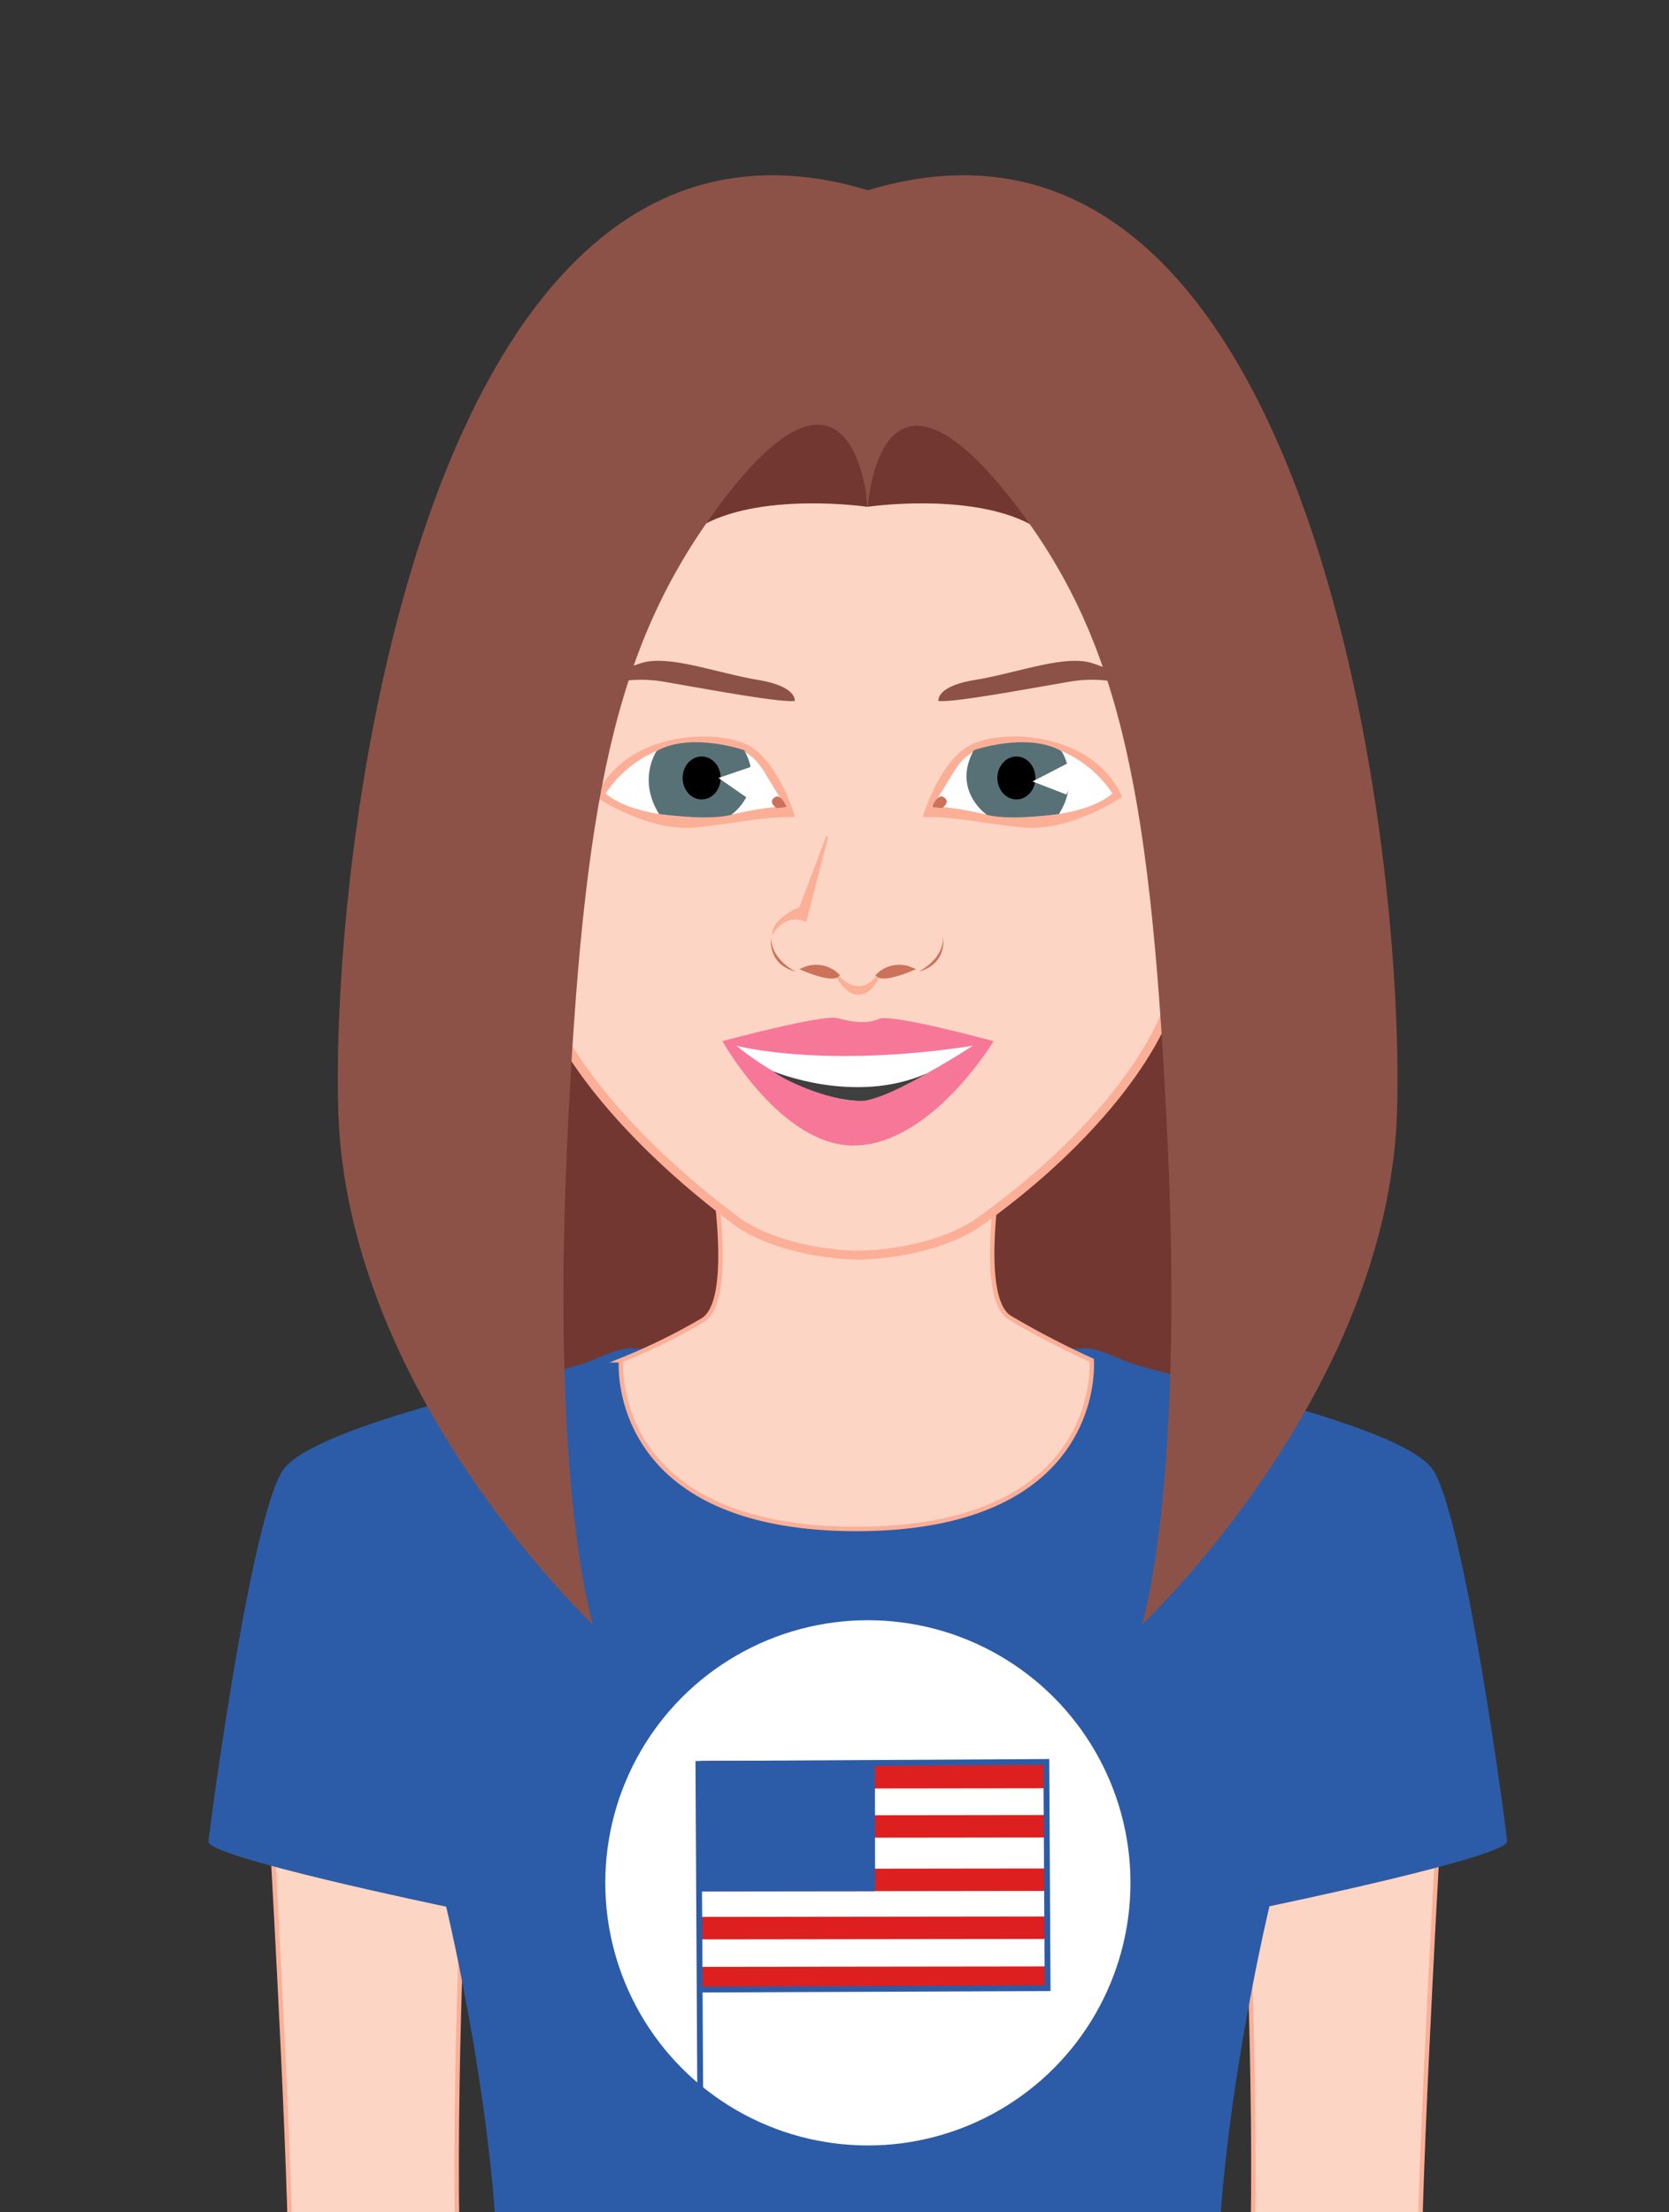 <svg id="Calque_1" data-name="Calque 1" xmlns="http://www.w3.org/2000/svg" xmlns:xlink="http://www.w3.org/1999/xlink" viewBox="0 0 375 497"><rect x="0" y="0" width="375" height="497" fill="#333333" stroke="none"/><defs><style>.cls-1,.cls-19{fill:none;}.cls-2{clip-path:url(#clip-path);}.cls-3,.cls-6{fill:#fdd5c4;}.cls-14,.cls-3,.cls-6,.cls-8{stroke:#fcaf97;}.cls-10,.cls-11,.cls-14,.cls-15,.cls-19,.cls-3,.cls-6,.cls-8,.cls-9{stroke-miterlimit:10;}.cls-4{fill:#723730;}.cls-5{fill:#2c5ca7;}.cls-6{stroke-width:2px;}.cls-7{fill:#8c5248;}.cls-14,.cls-8{fill:#fcaf97;}.cls-10,.cls-11,.cls-8,.cls-9{stroke-width:0.97px;}.cls-12,.cls-9{fill:#fff;}.cls-9{stroke:#fff;}.cls-10{fill:#587176;stroke:#587176;}.cls-11{stroke:#000;}.cls-13,.cls-15{fill:#cc725a;}.cls-14{stroke-width:0.47px;}.cls-15{stroke:#cc725a;stroke-width:0.94px;}.cls-16{fill:#f77799;}.cls-17{fill:#3f3f3f;}.cls-18{fill:#dd1f1f;}.cls-19{stroke:#2c5ca7;stroke-linecap:round;stroke-width:1.31px;}</style><clipPath id="clip-path"><rect id="_Rectangle_" data-name="&lt;Rectangle&gt;" class="cls-1" width="375" height="497"/></clipPath></defs><title>american-girl</title><g id="_Ecrêter_le_groupe_" data-name="&lt;Ecrêter le groupe&gt;"><g class="cls-2"><path id="_Tracé_" data-name="&lt;Tracé&gt;" class="cls-3" d="M322.8,418.5s-4.83,86-3.64,96.16,12.61,97.83,13.21,131.84h-37.3s-15.95-84.91-14-129.66c1.74-40.64-1.2-98.34-1.2-98.34Z"/><path id="_Tracé_2" data-name="&lt;Tracé&gt;" class="cls-3" d="M61.42,418.5s4.83,86,3.64,96.16S52.45,612.49,51.85,646.5h37.3s15.95-84.91,14-129.66c-1.74-40.64,1.2-98.34,1.2-98.34Z"/><polygon id="_Tracé_3" data-name="&lt;Tracé&gt;" class="cls-4" points="121.36 213.96 118.88 321.57 274.18 317.09 278.21 209.14 121.36 213.96"/><path id="_Tracé_4" data-name="&lt;Tracé&gt;" class="cls-5" d="M214.21,640H100.53s10.74-83.51,11.34-122.3-11.63-89.35-11.63-89.35-53.7-11.14-53.4-14.61,9.57-72.95,16.73-83.45,61.5-21.13,69.56-24.71,9.26-2.58,9.26-2.58H243.07s1.21-1,9.27,2.57,62.4,14.07,69.56,24.57,16.43,80,16.73,83.51-53.4,14.61-53.4,14.61S273,478.9,273.6,517.69,284.94,640,284.94,640H214.21Z"/><path id="_Tracé_5" data-name="&lt;Tracé&gt;" class="cls-3" d="M226.93,249.51s-9,41.18,0,46.55a192.3,192.3,0,0,0,18.35,9.54s3.14,37.9-53,37.9h.25c-56.17,0-53-37.9-53-37.9a136.92,136.92,0,0,0,18.35-9c9-5.38,0-46.81,0-46.81"/><path id="_Tracé_6" data-name="&lt;Tracé&gt;" class="cls-6" d="M268.79,133.32s-2.48,82.62-6.6,93.74S244.75,257,219.34,275c-10.92,7-26.37,7-26.37,7h-.21s-15.45,0-26.37-7c-24.39-18-38.74-36.71-42.86-47.84s-6.59-93.79-6.59-93.79,8.46-48.23,76.14-48.23S268.79,133.32,268.79,133.32Z"/><path id="_Tracé_7" data-name="&lt;Tracé&gt;" class="cls-7" d="M131.41,155.52a30,30,0,0,1,18-2.32c10.34,1.79,25.74,4.65,29.15,4.29,0,0,.65-3.26-8.24-4.74-9.2-1.54-19.88-5.64-26-3.85S131.41,155.52,131.41,155.52Z"/><g id="_Groupe_" data-name="&lt;Groupe&gt;"><path id="_Tracé_8" data-name="&lt;Tracé&gt;" class="cls-8" d="M178,183.08s-3.84-12.64-10.91-15.61c-7.79-3.28-26.28-2.08-32.62,11.39,0,0,11.47,7.6,21.74,6.56S170.3,183.08,178,183.08Z"/><path id="_Tracé_9" data-name="&lt;Tracé&gt;" class="cls-9" d="M136.72,178.17s6.95-11.22,20.54-10.7,12.19,4.36,18.54,13.34c0,0-3-.22-10.54,1.5S142.8,183.07,136.72,178.17Z"/><path id="_Tracé_10" data-name="&lt;Tracé&gt;" class="cls-10" d="M147.88,169.09s-4,5.91.5,13.35c0,0,10.34,1.48,15.69.18,0,0,7.4-5.15,2.81-13.68C166.88,168.94,155.38,165,147.88,169.09Z"/><ellipse id="_Tracé_11" data-name="&lt;Tracé&gt;" class="cls-11" cx="157.65" cy="174.78" rx="3.79" ry="4.34"/><path id="_Tracé_12" data-name="&lt;Tracé&gt;" class="cls-12" d="M167.69,179.12l-6.25-4.34h0l7.28-2.49S170.78,175.13,167.69,179.12Z"/><path id="_Tracé_13" data-name="&lt;Tracé&gt;" class="cls-13" d="M174.49,181.55s-2-1.31-.49-2.39,2.73,2.15,2.73,2.15Z"/></g><path id="_Tracé_14" data-name="&lt;Tracé&gt;" class="cls-7" d="M258,155.52A30,30,0,0,0,240,153.2c-10.34,1.79-25.74,4.65-29.14,4.29,0,0-.66-3.31,8.24-4.74,9.2-1.49,19.87-5.64,26-3.85S258,155.52,258,155.52Z"/><g id="_Groupe_2" data-name="&lt;Groupe&gt;"><path id="_Tracé_15" data-name="&lt;Tracé&gt;" class="cls-8" d="M208,183.08s3.85-12.64,10.92-15.61c7.79-3.28,26.28-2.08,32.62,11.39,0,0-11.47,7.6-21.74,6.56S215.72,183.08,208,183.08Z"/><path id="_Tracé_16" data-name="&lt;Tracé&gt;" class="cls-9" d="M249.3,178.17s-7-11.22-20.54-10.7-12.2,4.36-18.54,13.34c0,0,3-.22,10.54,1.5S243.22,183.07,249.3,178.17Z"/><path id="_Tracé_17" data-name="&lt;Tracé&gt;" class="cls-10" d="M238.14,169.09s4,5.91-.5,13.35c0,0-10.34,1.48-15.69.18,0,0-7.4-5.15-2.81-13.68C219.14,168.94,230.64,165,238.14,169.09Z"/><ellipse id="_Tracé_18" data-name="&lt;Tracé&gt;" class="cls-11" cx="228.37" cy="174.78" rx="3.79" ry="4.34"/><path id="_Tracé_19" data-name="&lt;Tracé&gt;" class="cls-12" d="M239.59,178.5,232,175.56h0l7.74-4S242.44,173.92,239.59,178.5Z"/><path id="_Tracé_20" data-name="&lt;Tracé&gt;" class="cls-13" d="M211.66,181.55s2-1.31.49-2.39-2.74,2.15-2.74,2.15Z"/></g><path id="_Tracé_21" data-name="&lt;Tracé&gt;" class="cls-14" d="M197.38,219.08s-1.33,4.17-4.48,4.17-4.85-4.17-4.85-4.17S192.81,225.17,197.38,219.08Z"/><path id="_Tracé_22" data-name="&lt;Tracé&gt;" class="cls-15" d="M180.81,217.73a6.77,6.77,0,0,1,7.24,1.35C186.62,220.21,180.81,217.73,180.81,217.73Z"/><path id="_Tracé_23" data-name="&lt;Tracé&gt;" class="cls-15" d="M204.62,217.73a6.77,6.77,0,0,0-7.24,1.35C198.81,220.21,204.62,217.73,204.62,217.73Z"/><g id="_Groupe_3" data-name="&lt;Groupe&gt;"><path class="cls-13" d="M176.64,217.19a6.05,6.05,0,0,1-2.82-3.34A10.18,10.18,0,0,0,176.64,217.19Z"/><path class="cls-13" d="M173.28,210.58s-1.09,6,5.53,7.72c0,0-5.59-2.6-5.53-7.72Z"/></g><g id="_Groupe_4" data-name="&lt;Groupe&gt;"><path class="cls-13" d="M208.53,217.18a10.09,10.09,0,0,0,2.81-3.3A6,6,0,0,1,208.53,217.18Z"/><path class="cls-13" d="M211.89,210.58c.06,5.12-5.53,7.72-5.53,7.72,6.62-1.75,5.53-7.72,5.53-7.72Z"/></g><path id="_Tracé_24" data-name="&lt;Tracé&gt;" class="cls-14" d="M173.85,209.17s2.58-4.17,7.15-2.37l4.86-18.87-6,15.89S174.3,206.36,173.85,209.17Z"/><g id="_Groupe_5" data-name="&lt;Groupe&gt;"><path id="_Tracé_25" data-name="&lt;Tracé&gt;" class="cls-16" d="M162.32,233.9s13.31,23.88,29.9,23.46,30.21-22,31-23.46c0,0-22.92-6.23-25.71-5s-6.06.71-9.4-.17S162.32,233.9,162.32,233.9Z"/><path id="_Tracé_26" data-name="&lt;Tracé&gt;" class="cls-12" d="M165.49,234.94s19.26,5.19,53.1,0c0,0-19,12.4-25.64,12.4S173.85,242,165.49,234.94Z"/><path id="_Tracé_27" data-name="&lt;Tracé&gt;" class="cls-17" d="M173.76,240.68s18.15,7.7,34.5.46c0,0-10.43,6.2-14.87,6.2C185.89,247.34,175.32,242.24,173.76,240.68Z"/></g><path id="_Tracé_28" data-name="&lt;Tracé&gt;" class="cls-4" d="M194.87,113.86s-22.75-3.34-36.49,3.86,7.24-25.3,7.24-25.3l18.81-4.93,9.79,2.69Z"/><path id="_Tracé_29" data-name="&lt;Tracé&gt;" class="cls-4" d="M194.89,113.86s22.75-3.34,36.49,3.86-7.24-25.3-7.24-25.3l-18.81-4.93-9.79,2.69Z"/><path id="_Tracé_30" data-name="&lt;Tracé&gt;" class="cls-7" d="M195,42.74C97,13.2,74.19,186,76,249.49S133.24,365,133.24,365s-9.42-29.3-5.84-107.29,10.71-112.44,33.94-143.83c30.78-41.58,33.66,0,33.66,0s2.45-41,33.54,0c23.59,31.11,30.27,65.83,33.85,143.83S256.55,365,256.55,365s55.56-52,57.35-115.49S293,13.2,195,42.74Z"/></g></g><circle id="_Tracé_31" data-name="&lt;Tracé&gt;" class="cls-12" cx="195" cy="423" r="59"/><g id="_Groupe_6" data-name="&lt;Groupe&gt;"><rect id="_Rectangle_2" data-name="&lt;Rectangle&gt;" class="cls-12" x="156.95" y="396.23" width="78.4" height="50.48" transform="translate(-0.53 0.25) rotate(-0.07)"/><rect id="_Rectangle_3" data-name="&lt;Rectangle&gt;" class="cls-18" x="157.43" y="395.53" width="78.02" height="6.26" transform="translate(-0.51 0.25) rotate(-0.07)"/><rect id="_Rectangle_4" data-name="&lt;Rectangle&gt;" class="cls-18" x="157" y="407.8" width="78.18" height="5.04" transform="translate(-0.52 0.25) rotate(-0.07)"/><rect id="_Rectangle_5" data-name="&lt;Rectangle&gt;" class="cls-18" x="157.19" y="419.81" width="78.02" height="5.04" transform="translate(-0.54 0.25) rotate(-0.07)"/><rect id="_Rectangle_6" data-name="&lt;Rectangle&gt;" class="cls-18" x="157.6" y="430.6" width="78.02" height="5.04" transform="translate(-0.55 0.25) rotate(-0.07)"/><rect id="_Rectangle_7" data-name="&lt;Rectangle&gt;" class="cls-18" x="157.22" y="441.82" width="78.02" height="4.96" transform="translate(-0.56 0.25) rotate(-0.07)"/><polyline id="_Tracé_32" data-name="&lt;Tracé&gt;" class="cls-19" points="157.43 488.79 156.92 396.28 235.1 395.84 235.38 446.66 157.2 446.98"/><rect id="_Rectangle_8" data-name="&lt;Rectangle&gt;" class="cls-5" x="156.94" y="396.25" width="39.68" height="28.65" transform="translate(-0.52 0.22) rotate(-0.07)"/></g></svg>